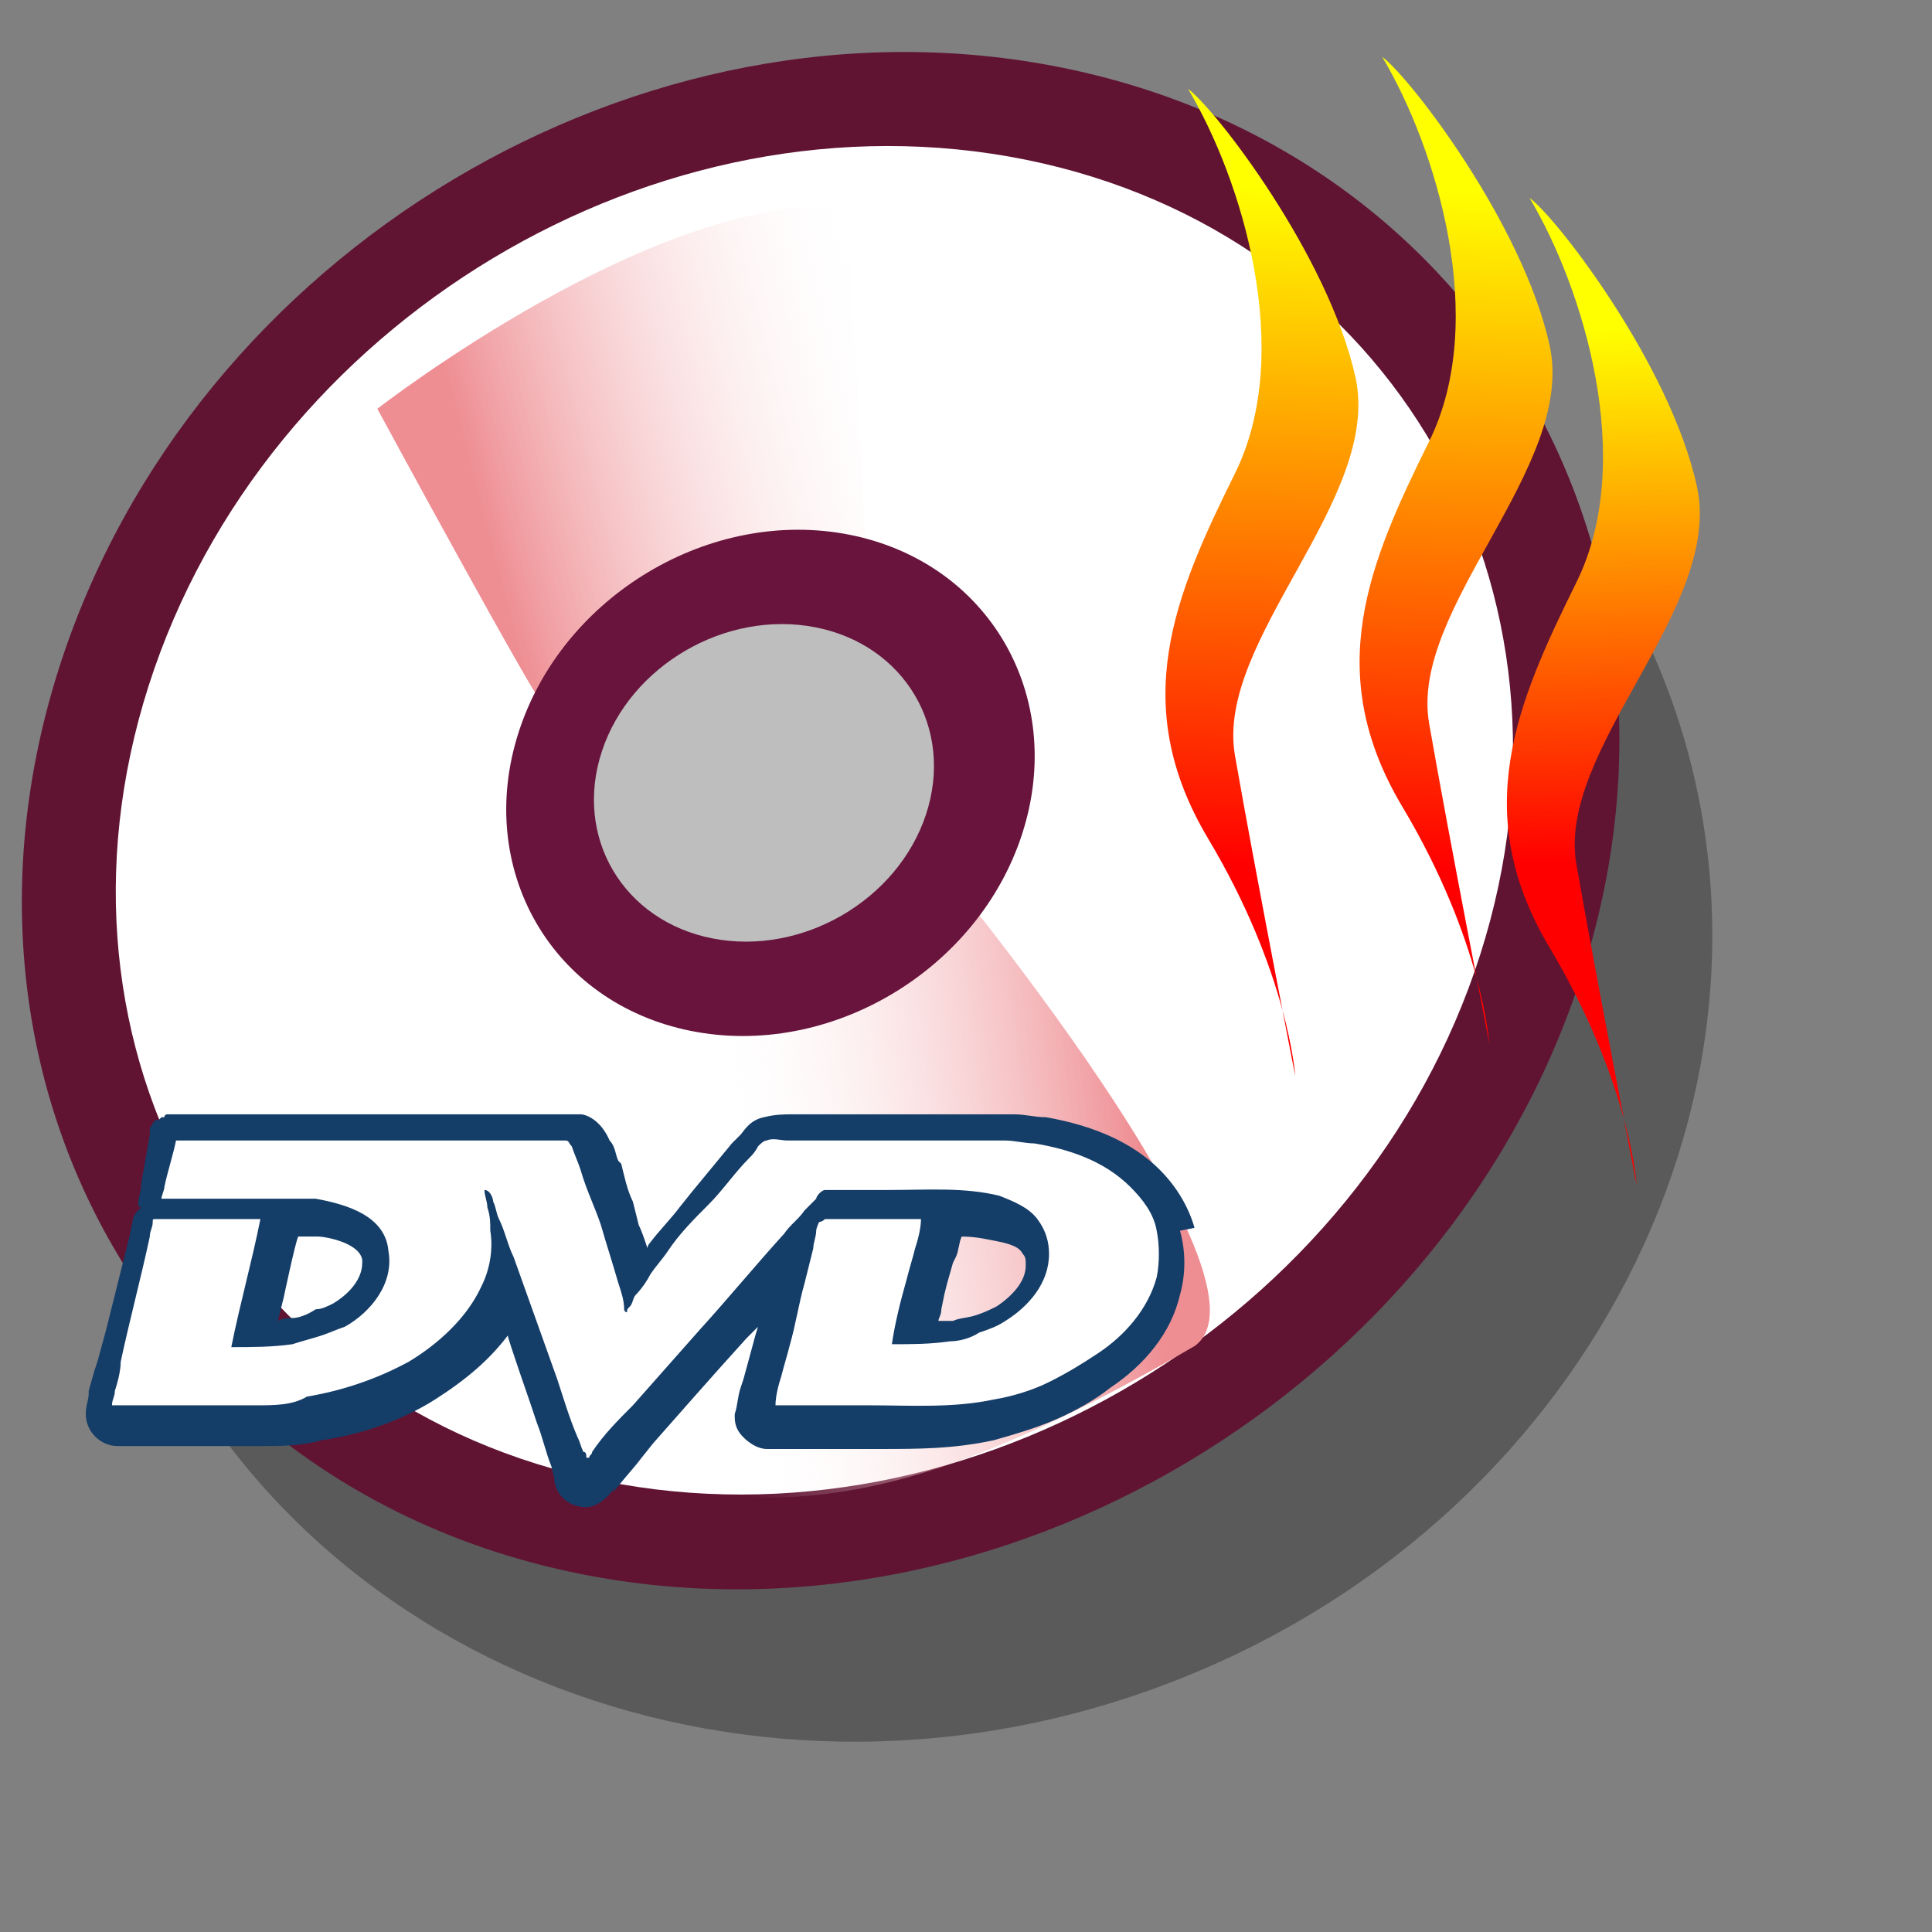 <?xml version="1.0" encoding="UTF-8" standalone="no"?>
<!DOCTYPE svg PUBLIC "-//W3C//DTD SVG 20010904//EN"
"http://www.w3.org/TR/2001/REC-SVG-20010904/DTD/svg10.dtd">
<!-- Created with Sodipodi ("http://www.sodipodi.com/") -->
<svg
   id="svg548"
   sodipodi:version="0.32"
   width="72pt"
   height="72pt"
   sodipodi:docname="gnome-dev-disc-dvdr-plus.svg"
   sodipodi:docbase="/home/zeus/.icons/gartoon/scalable"
   xmlns="http://www.w3.org/2000/svg"
   xmlns:sodipodi="http://sodipodi.sourceforge.net/DTD/sodipodi-0.dtd"
   xmlns:xlink="http://www.w3.org/1999/xlink"
   xmlns:inkscape="http://www.inkscape.org/namespaces/inkscape"
   inkscape:version="0.40"
   xmlns:rdf="http://www.w3.org/1999/02/22-rdf-syntax-ns#"
   xmlns:cc="http://web.resource.org/cc/"
   xmlns:dc="http://purl.org/dc/elements/1.1/">
  <rect width="100%" height="100%" fill="#808080" stroke="none"/>
  <defs
     id="defs550">
    <linearGradient
       id="linearGradient660">
      <stop
         style="stop-color:#ffff00;stop-opacity:1;"
         offset="0"
         id="stop661" />
      <stop
         style="stop-color:#ff0000;stop-opacity:1;"
         offset="1"
         id="stop662" />
    </linearGradient>
    <linearGradient
       id="linearGradient566">
      <stop
         style="stop-color:#b89282;stop-opacity:1;"
         offset="0"
         id="stop567" />
      <stop
         style="stop-color:#ffffff;stop-opacity:0;"
         offset="1"
         id="stop568" />
    </linearGradient>
    <linearGradient
       id="linearGradient558">
      <stop
         style="stop-color:#ee8d92;stop-opacity:1;"
         offset="0"
         id="stop559" />
      <stop
         style="stop-color:#ffffff;stop-opacity:0;"
         offset="1"
         id="stop560" />
    </linearGradient>
    <linearGradient
       xlink:href="#linearGradient558"
       id="linearGradient561"
       x1="73.014"
       y1="38.801"
       x2="46.298"
       y2="43.815"
       gradientUnits="userSpaceOnUse"
       gradientTransform="scale(0.767,1.305)"
       spreadMethod="pad" />
    <linearGradient
       xlink:href="#linearGradient558"
       id="linearGradient563"
       x1="23.953"
       y1="24.209"
       x2="45.701"
       y2="18.417"
       gradientUnits="userSpaceOnUse"
       gradientTransform="scale(0.986,1.014)"
       spreadMethod="pad" />
    <linearGradient
       xlink:href="#linearGradient660"
       id="linearGradient565"
       x1="69.663"
       y1="9.397"
       x2="68.793"
       y2="43.107"
       gradientUnits="userSpaceOnUse" />
    <linearGradient
       xlink:href="#linearGradient660"
       id="linearGradient570"
       x1="69.663"
       y1="9.397"
       x2="68.793"
       y2="43.107"
       gradientUnits="userSpaceOnUse" />
    <linearGradient
       xlink:href="#linearGradient660"
       id="linearGradient659"
       x1="79.847"
       y1="16.347"
       x2="80.557"
       y2="42.779"
       gradientUnits="userSpaceOnUse"
       gradientTransform="scale(1,1)" />
    <linearGradient
       inkscape:collect="always"
       xlink:href="#linearGradient558"
       id="linearGradient1136"
       gradientUnits="userSpaceOnUse"
       gradientTransform="scale(0.767,1.305)"
       spreadMethod="pad"
       x1="73.014"
       y1="38.801"
       x2="46.298"
       y2="43.815" />
    <linearGradient
       inkscape:collect="always"
       xlink:href="#linearGradient558"
       id="linearGradient1137"
       gradientUnits="userSpaceOnUse"
       gradientTransform="scale(0.986,1.014)"
       spreadMethod="pad"
       x1="23.953"
       y1="24.209"
       x2="45.701"
       y2="18.417" />
    <defs
       id="defs1091">
      <linearGradient
         id="linearGradient1092">
        <stop
           style="stop-color:#b89282;stop-opacity:1;"
           offset="0"
           id="stop1093" />
        <stop
           style="stop-color:#ffffff;stop-opacity:0;"
           offset="1"
           id="stop1094" />
      </linearGradient>
      <linearGradient
         id="linearGradient1095">
        <stop
           style="stop-color:#7fa8e3;stop-opacity:0.741;"
           offset="0"
           id="stop1096" />
        <stop
           style="stop-color:#ffffff;stop-opacity:0;"
           offset="1"
           id="stop1097" />
      </linearGradient>
      <linearGradient
         xlink:href="#linearGradient558"
         id="linearGradient1098"
         x1="73.014"
         y1="38.801"
         x2="46.298"
         y2="43.815"
         gradientUnits="userSpaceOnUse"
         gradientTransform="scale(0.767,1.305)"
         spreadMethod="pad" />
      <linearGradient
         xlink:href="#linearGradient558"
         id="linearGradient1099"
         x1="23.953"
         y1="24.209"
         x2="45.701"
         y2="18.417"
         gradientUnits="userSpaceOnUse"
         gradientTransform="scale(0.986,1.014)"
         spreadMethod="pad" />
      <linearGradient
         xlink:href="#linearGradient566"
         id="linearGradient1100"
         x1="23.811"
         y1="38.848"
         x2="46.792"
         y2="38.848"
         gradientUnits="userSpaceOnUse"
         spreadMethod="pad"
         gradientTransform="scale(0.84,1.191)" />
      <linearGradient
         xlink:href="#linearGradient566"
         id="linearGradient1101"
         x1="37.233"
         y1="15.755"
         x2="53.124"
         y2="17.695"
         gradientUnits="userSpaceOnUse"
         spreadMethod="pad"
         gradientTransform="scale(0.982,1.018)" />
      <defs
         id="defs630">
        <linearGradient
           id="aigrd1"
           gradientUnits="userSpaceOnUse"
           x1="20.918"
           y1="11.165"
           x2="29.079"
           y2="32.81">
          <stop
             offset="0"
             style="stop-color:#FFFFFF"
             id="stop607" />
          <stop
             offset="1"
             style="stop-color:#A9AB9F"
             id="stop608" />
        </linearGradient>
        <linearGradient
           id="aigrd2"
           gradientUnits="userSpaceOnUse"
           x1="28.974"
           y1="42.644"
           x2="21.531"
           y2="3.24">
          <stop
             offset="0"
             style="stop-color:#FFFFFF"
             id="stop611" />
          <stop
             offset="0.494"
             style="stop-color:#B5B4AB"
             id="stop612" />
          <stop
             offset="0.522"
             style="stop-color:#FFFFFF"
             id="stop613" />
          <stop
             offset="1"
             style="stop-color:#B5B4AB"
             id="stop614" />
        </linearGradient>
        <linearGradient
           id="aigrd3"
           gradientUnits="userSpaceOnUse"
           x1="23.345"
           y1="16.009"
           x2="27.444"
           y2="29.672">
          <stop
             offset="0"
             style="stop-color:#FFFFFF"
             id="stop617" />
          <stop
             offset="1"
             style="stop-color:#C2C2B6"
             id="stop618" />
        </linearGradient>
      </defs>
      <sodipodi:namedview
         id="namedview635" />
    </defs>
    <sodipodi:namedview
       id="namedview1115"
       inkscape:zoom="5.0416667"
       inkscape:cx="36.000000"
       inkscape:cy="36.000000"
       inkscape:window-width="640"
       inkscape:window-height="536"
       inkscape:window-x="172"
       inkscape:window-y="409"
       inkscape:current-layer="svg548"
       showguides="true"
       inkscape:guide-bbox="true">
      <sodipodi:guide
         orientation="vertical"
         position="-19.835"
         id="guide1163" />
    </sodipodi:namedview>
  </defs>
  <sodipodi:namedview
     id="base"
     inkscape:zoom="1.7824983"
     inkscape:cx="37.683029"
     inkscape:cy="59.001413"
     inkscape:window-width="640"
     inkscape:window-height="536"
     inkscape:window-x="13"
     inkscape:window-y="461"
     inkscape:current-layer="svg548" />
  <path
     transform="matrix(0.341,0.854,-0.975,0.386,75.145,-7.185)"
     style="font-size:12;fill-opacity:0.298;fill-rule:evenodd;stroke-width:1pt;"
     d="M 85 46.719 C 85 68.195 66.73 85.625 44.219 85.625 C 21.707 85.625 3.438 68.195 3.438 46.719 C 3.438 25.242 21.707 7.812 44.219 7.812 C 66.73 7.812 85 25.242 85 46.719 z "
     id="path616" />
  <path
     transform="matrix(1.076,0.217,-0.321,1.002,10.488,-10.5)"
     style="font-size:12;fill:#601432;fill-rule:evenodd;stroke-width:1pt;fill-opacity:1;"
     d="M 75.938 42.344 C 75.938 62.958 60.188 79.688 40.781 79.688 C 21.375 79.688 5.625 62.958 5.625 42.344 C 5.625 21.73 21.375 5 40.781 5 C 60.188 5 75.938 21.73 75.938 42.344 z "
     id="path613" />
  <path
     style="font-size:12;fill:#ffffff;fill-rule:evenodd;stroke-width:1pt;"
     d="M 75.938 42.344 C 75.938 62.958 60.188 79.688 40.781 79.688 C 21.375 79.688 5.625 62.958 5.625 42.344 C 5.625 21.73 21.375 5 40.781 5 C 60.188 5 75.938 21.73 75.938 42.344 z "
     id="path612"
     transform="matrix(0.941,0.19,-0.281,0.879,13.99,-4.209)" />
  <path
     style="fill:url(#linearGradient561);fill-rule:evenodd;stroke:none;stroke-opacity:1;stroke-width:1pt;stroke-linejoin:miter;stroke-linecap:butt;fill-opacity:1;"
     d="M 34.062 47.812 L 28.75 74.062 C 38.125 74.062 42.188 76.875 59.375 66.875 C 64.062 63.438 45 40.938 45 40.938 L 34.062 47.812 z "
     id="path557"
     sodipodi:nodetypes="ccccc" />
  <path
     style="fill:url(#linearGradient563);fill-rule:evenodd;stroke:none;stroke-opacity:1;stroke-width:1pt;stroke-linejoin:miter;stroke-linecap:butt;fill-opacity:1;"
     d="M 42.188 10.312 L 43.125 30 C 43.125 30 27.5 35.312 27.188 35.312 C 26.875 35.312 18.75 20.312 18.75 20.312 C 18.75 20.312 32.812 9.375 42.188 10.312 z "
     id="path562"
     sodipodi:nodetypes="ccccc"
     transform="" />
  <path
     transform="matrix(0.356,7.133780e-2,-0.106,0.33,28.254,22.018)"
     style="font-size:12;fill:#68143d;fill-rule:evenodd;stroke-width:1pt;fill-opacity:1;"
     d="M 75.938 42.344 C 75.938 62.958 60.188 79.688 40.781 79.688 C 21.375 79.688 5.625 62.958 5.625 42.344 C 5.625 21.73 21.375 5 40.781 5 C 60.188 5 75.938 21.73 75.938 42.344 z "
     id="path614" />
  <path
     transform="matrix(0.229,4.476326e-2,-6.840878e-2,0.207,31.518,28.309)"
     style="font-size:12;fill:#bebebe;fill-rule:evenodd;stroke-width:1pt;"
     d="M 75.938 42.344 C 75.938 62.958 60.188 79.688 40.781 79.688 C 21.375 79.688 5.625 62.958 5.625 42.344 C 5.625 21.73 21.375 5 40.781 5 C 60.188 5 75.938 21.73 75.938 42.344 z "
     id="path615" />
  <path
     style="fill:url(#linearGradient659);fill-rule:evenodd;stroke:none;stroke-opacity:1;stroke-width:0.375;stroke-linejoin:bevel;stroke-linecap:butt;fill-opacity:1;stroke-dasharray:0.375,0.375;stroke-dashoffset:0;"
     d="M 76.002 9.835 C 78.663 14.292 81.324 22.889 78.33 28.939 C 75.336 34.988 73.008 40.401 76.999 47.087 C 80.991 53.774 81.324 58.868 81.324 58.868 C 81.324 58.868 79.328 48.679 78.33 42.948 C 77.332 37.217 85.649 30.212 84.318 24.163 C 82.987 18.113 77.332 10.79 76.002 9.835 z "
     id="path622" />
  <path
     style="fill:url(#linearGradient570);fill-rule:evenodd;stroke:none;stroke-opacity:1;stroke-width:1pt;stroke-linejoin:miter;stroke-linecap:butt;fill-opacity:1;"
     d="M 68.683 2.83 C 71.344 7.288 74.006 15.884 71.012 21.934 C 68.018 27.983 65.689 33.396 69.681 40.083 C 73.673 46.769 74.006 51.863 74.006 51.863 C 74.006 51.863 72.01 41.675 71.012 35.943 C 70.014 30.212 78.33 23.208 76.999 17.158 C 75.669 11.108 70.014 3.785 68.683 2.83 z "
     id="path623" />
  <path
     style="fill:url(#linearGradient565);fill-rule:evenodd;stroke:none;stroke-opacity:1;stroke-width:1pt;stroke-linejoin:miter;stroke-linecap:butt;fill-opacity:1;"
     d="M 59.036 4.422 C 61.697 8.88 64.358 17.476 61.364 23.526 C 58.37 29.575 56.042 34.988 60.034 41.675 C 64.026 48.361 64.358 53.455 64.358 53.455 C 64.358 53.455 62.362 43.267 61.364 37.535 C 60.366 31.804 68.683 24.8 67.352 18.75 C 66.022 12.7 60.366 5.377 59.036 4.422 z "
     id="path624" />
  <g
     id="g1118"
     transform="matrix(0.723,0,0,0.723,3.876,45.484)">
    <g
       style="font-size:12;fill:#143d68;fill-opacity:1"
       id="g636"
       transform="matrix(2,0,0,2,-2.865,1.674)">
      <path
         d="M 39.8,9.9 C 39.6,9.2 39.2,8.5 38.6,7.9 C 37.7,7 36.4,6.4 34.7,6.1 C 34.3,6.1 34,6 33.6,6 C 33.3,6 33,6 32.7,6 L 32.5,6 L 30.3,6 L 28.1,6 L 27.5,6 C 27,6 26.6,6 26.1,6 C 26.1,6 26,6 26,6 C 25.7,6 25.4,6 25,6.1 C 24.5,6.2 24.3,6.6 24.2,6.7 L 24.2,6.7 C 24.2,6.7 24,6.9 24,6.9 L 23.9,7 L 22.5,8.7 L 22.1,9.2 C 21.8,9.6 21.4,10 21.1,10.4 C 21.1,10.4 21,10.5 21,10.6 C 20.9,10.3 20.8,10 20.7,9.8 L 20.5,9 C 20.3,8.6 20.2,8.1 20.1,7.7 L 20,7.6 C 19.9,7.4 19.9,7.1 19.7,6.9 C 19.7,6.9 19.7,6.9 19.7,6.9 L 19.7,6.9 C 19.4,6.2 18.9,6 18.7,6 C 18.7,6 18.4,6 18.4,6 L 18.4,6 C 18.3,6 5,6 5,6 C 5,6 4.9,6 4.8,6 C 4.8,6 4.8,6 4.7,6 C 4.7,6 4.6,6 4.6,6 C 4.6,6 4.5,6 4.5,6 C 4.5,6 4.4,6 4.4,6.1 C 4.4,6.1 4.4,6.1 4.3,6.1 C 4.3,6.1 4.2,6.2 4.2,6.2 C 4.2,6.2 4.2,6.2 4.1,6.2 C 4.1,6.2 4,6.3 4,6.3 C 4,6.3 4,6.3 4,6.3 C 4,6.4 3.9,6.4 3.9,6.5 C 3.9,6.5 3.9,6.5 3.9,6.6 C 3.9,6.6 3.9,6.7 3.9,6.7 L 3.6,8.4 L 3.6,8.5 C 3.6,8.6 3.5,8.9 3.5,9.1 C 3.5,9.1 3.5,9.2 3.6,9.2 C 3.4,9.4 3.3,9.5 3.3,9.8 L 3.3,9.7 C 3.3,9.7 3.2,10.2 3.2,10.2 L 2.4,13.4 L 2.1,14.5 L 2,14.8 L 1.8,15.5 L 1.8,15.6 C 1.8,15.8 1.7,16 1.7,16.3 C 1.7,16.9 2.2,17.4 2.8,17.4 L 5.5,17.4 L 7.3,17.4 L 7.6,17.4 C 8.4,17.4 9.1,17.4 9.8,17.2 C 11.2,17 12.6,16.5 13.7,15.8 C 14.8,15.1 15.6,14.4 16.2,13.6 C 16.2,13.7 17,16 17,16 L 17.2,16.6 C 17.4,17.1 17.5,17.6 17.7,18.1 L 17.7,18.1 L 17.8,18.5 L 17.8,18.6 C 17.9,19.2 18.4,19.5 18.9,19.5 C 19.3,19.5 19.7,19.1 19.9,18.8 L 19.8,19 L 19.9,18.9 C 20.2,18.5 20.5,18.2 20.8,17.8 L 21.2,17.3 L 22.7,15.6 L 23.5,14.7 L 24.4,13.7 C 24.4,13.7 24.7,13.4 24.8,13.3 C 24.7,13.6 24.6,14 24.6,14 C 24.6,14 24.3,15.1 24.3,15.1 C 24.3,15.1 24.2,15.4 24.2,15.4 C 24.1,15.7 24.1,16 24,16.3 C 24,16.3 24,16.4 24,16.4 C 24,16.7 24.1,16.9 24.3,17.1 C 24.5,17.3 24.8,17.5 25.1,17.5 L 28.4,17.5 L 29,17.5 C 30.3,17.5 31.5,17.5 32.9,17.2 C 33.6,17 34.3,16.8 35,16.5 C 35.7,16.2 36.4,15.8 36.9,15.4 C 38.1,14.6 39,13.5 39.3,12.2 C 39.5,11.5 39.5,10.7 39.3,10 L 39.8,9.9 z M 8.5,12.3 C 8.5,12.3 8.9,10.4 9,10.2 C 9.3,10.2 9.5,10.2 9.7,10.2 C 9.9,10.2 11.1,10.4 11.2,11 C 11.2,11 11.2,11.1 11.2,11.1 C 11.2,11.7 10.7,12.2 10.2,12.5 C 10,12.6 9.8,12.7 9.6,12.7 C 9.3,12.9 9,13 8.8,13 C 8.6,13 8.5,13 8.3,13.1 C 8.4,12.7 8.5,12.3 8.5,12.3 L 8.5,12.3 z M 31.5,13.1 C 31.4,13.1 31.2,13.1 31,13.1 C 31,13 31.1,12.9 31.1,12.7 L 31.2,12.2 L 31.3,11.8 L 31.5,11.1 L 31.6,10.9 C 31.7,10.7 31.7,10.4 31.8,10.2 C 32.3,10.2 32.7,10.3 33.2,10.4 C 33.6,10.5 33.8,10.6 33.9,10.8 C 34,10.9 34,11 34,11.2 C 34,11.2 34,11.2 34,11.2 C 34,11.7 33.6,12.2 33,12.6 C 32.8,12.7 32.6,12.8 32.3,12.9 C 32,13 31.7,13 31.5,13.1 z "
         id="path1126" />
      <path
         d="M 19.2,19.4 C 19.2,19.4 19.2,19.4 19.2,19.4 C 19.2,19.4 19.2,19.4 19.2,19.4 z "
         id="path1127" />
      <path
         d="M 19.2,19.4 C 19.2,19.4 19.2,19.4 19.2,19.4 C 19.2,19.4 19.2,19.4 19.2,19.4 C 19.2,19.4 19.2,19.4 19.2,19.4 z "
         id="path625" />
    </g>
    <path
       style="font-size:12;fill:#ffffff"
       d="M 4.8,6.9 C 7.7,6.9 10.7,6.9 13.6,6.9 C 15.1,6.9 16.5,6.9 18,6.9 C 18.1,6.9 18.2,6.9 18.2,6.9 C 18.3,6.9 18.3,7 18.4,7.1 C 18.5,7.4 18.6,7.6 18.7,7.9 C 18.9,8.6 19.2,9.2 19.4,9.8 C 19.6,10.5 19.8,11.1 20,11.8 C 20.1,12.1 20.2,12.4 20.2,12.7 C 20.2,12.7 20.2,12.8 20.3,12.8 C 20.3,12.7 20.3,12.7 20.4,12.6 C 20.5,12.5 20.5,12.3 20.6,12.2 C 20.8,12 21,11.7 21.1,11.5 C 21.3,11.2 21.5,11 21.7,10.7 C 22.1,10.1 22.6,9.6 23.1,9.1 C 23.6,8.6 24,8 24.5,7.5 C 24.6,7.4 24.7,7.3 24.8,7.1 C 24.9,7 25,6.9 25.1,6.9 C 25.3,6.8 25.6,6.9 25.8,6.9 C 26.5,6.9 27.2,6.9 27.8,6.9 C 28.5,6.9 29.3,6.9 30,6.9 C 30.7,6.9 31.5,6.9 32.2,6.9 C 32.6,6.9 32.9,6.9 33.3,6.9 C 33.6,6.9 34,7 34.3,7 C 35.5,7.2 36.7,7.6 37.6,8.5 C 38,8.9 38.4,9.4 38.5,10 C 38.6,10.5 38.6,11.1 38.5,11.6 C 38.2,12.7 37.4,13.6 36.5,14.2 C 35.9,14.6 35.4,14.9 34.8,15.2 C 34.2,15.5 33.5,15.7 32.9,15.8 C 31.5,16.1 30,16 28.7,16 C 27.6,16 26.5,16 25.4,16 C 25.4,15.7 25.5,15.3 25.6,15 C 25.7,14.6 25.8,14.3 25.9,13.9 C 26.1,13.2 26.2,12.5 26.4,11.8 C 26.5,11.4 26.6,11 26.7,10.6 C 26.7,10.4 26.8,10.2 26.8,10 C 26.8,9.9 26.9,9.7 26.9,9.7 C 26.9,9.7 27,9.7 27.1,9.6 C 27.2,9.6 27.3,9.6 27.4,9.6 C 27.7,9.6 27.9,9.6 28.2,9.6 C 28.9,9.6 29.7,9.6 30.4,9.6 C 30.4,9.9 30.3,10.3 30.2,10.6 C 30.1,11 30,11.3 29.9,11.7 C 29.7,12.4 29.5,13.2 29.4,13.9 C 30.1,13.9 30.7,13.9 31.4,13.8 C 31.7,13.8 32.1,13.7 32.4,13.5 C 32.7,13.4 33,13.3 33.3,13.1 C 34.1,12.6 34.8,11.8 34.8,10.8 C 34.8,10.4 34.7,10 34.4,9.6 C 34.1,9.2 33.6,9 33.1,8.8 C 31.9,8.5 30.6,8.6 29.3,8.6 C 28.9,8.6 28.6,8.6 28.2,8.6 C 28,8.6 27.9,8.6 27.7,8.6 C 27.5,8.6 27.3,8.6 27.1,8.6 C 27,8.6 26.8,8.8 26.8,8.9 C 26.7,9 26.5,9.2 26.4,9.3 C 26.2,9.6 25.9,9.8 25.7,10.1 C 24.7,11.2 23.8,12.3 22.8,13.4 C 22,14.3 21.3,15.1 20.5,16 C 20,16.5 19.5,17 19.1,17.6 C 19.1,17.7 19,17.7 19,17.8 C 19,17.8 19,17.8 19,17.8 C 19,17.8 18.9,17.8 18.9,17.8 C 18.9,17.7 18.9,17.6 18.8,17.6 C 18.7,17.4 18.7,17.3 18.6,17.1 C 18.3,16.4 18.1,15.7 17.9,15.1 C 17.4,13.7 16.9,12.3 16.4,10.9 C 16.2,10.5 16.1,10 15.9,9.6 C 15.8,9.4 15.8,9.2 15.7,9 C 15.7,8.9 15.6,8.6 15.4,8.6 C 15.4,8.8 15.5,9 15.5,9.2 C 15.6,9.5 15.6,9.7 15.6,10 C 15.7,10.6 15.6,11.3 15.3,11.9 C 14.8,13 13.8,13.9 12.8,14.5 C 11.7,15.1 10.5,15.5 9.3,15.7 C 8.8,16 8.2,16 7.5,16 C 6.8,16 6.1,16 5.3,16 C 4.6,16 3.8,16 3.1,16 C 2.9,16 2.7,16 2.6,16 C 2.6,15.8 2.7,15.7 2.7,15.5 C 2.8,15.2 2.9,14.8 2.9,14.5 C 3.2,13.1 3.6,11.6 3.9,10.2 C 3.9,10 4,9.9 4,9.7 C 4,9.6 4,9.6 4.1,9.6 C 4.1,9.6 4.2,9.6 4.2,9.6 C 4.3,9.6 4.4,9.6 4.5,9.6 C 4.9,9.6 5.2,9.6 5.6,9.6 C 6.3,9.6 7,9.6 7.7,9.6 C 7.4,11.1 7,12.5 6.7,14 C 7.4,14 8.1,14 8.8,13.9 C 9.1,13.8 9.5,13.7 9.8,13.6 C 10.1,13.5 10.3,13.4 10.6,13.3 C 11.5,12.8 12.3,11.8 12.1,10.7 C 12,9.5 10.7,9.1 9.6,8.9 C 9,8.9 8.3,8.9 7.7,8.9 C 7,8.9 6.2,8.9 5.5,8.9 C 5.2,8.9 4.9,8.9 4.7,8.9 C 4.6,8.9 4.6,8.9 4.5,8.9 C 4.5,8.9 4.3,8.9 4.3,8.9 C 4.3,8.8 4.4,8.6 4.4,8.5 C 4.5,8 4.7,7.4 4.8,6.9"
       id="path626"
       transform="matrix(2,0,0,2,-2.865,1.674)" />
  </g>
</svg>
